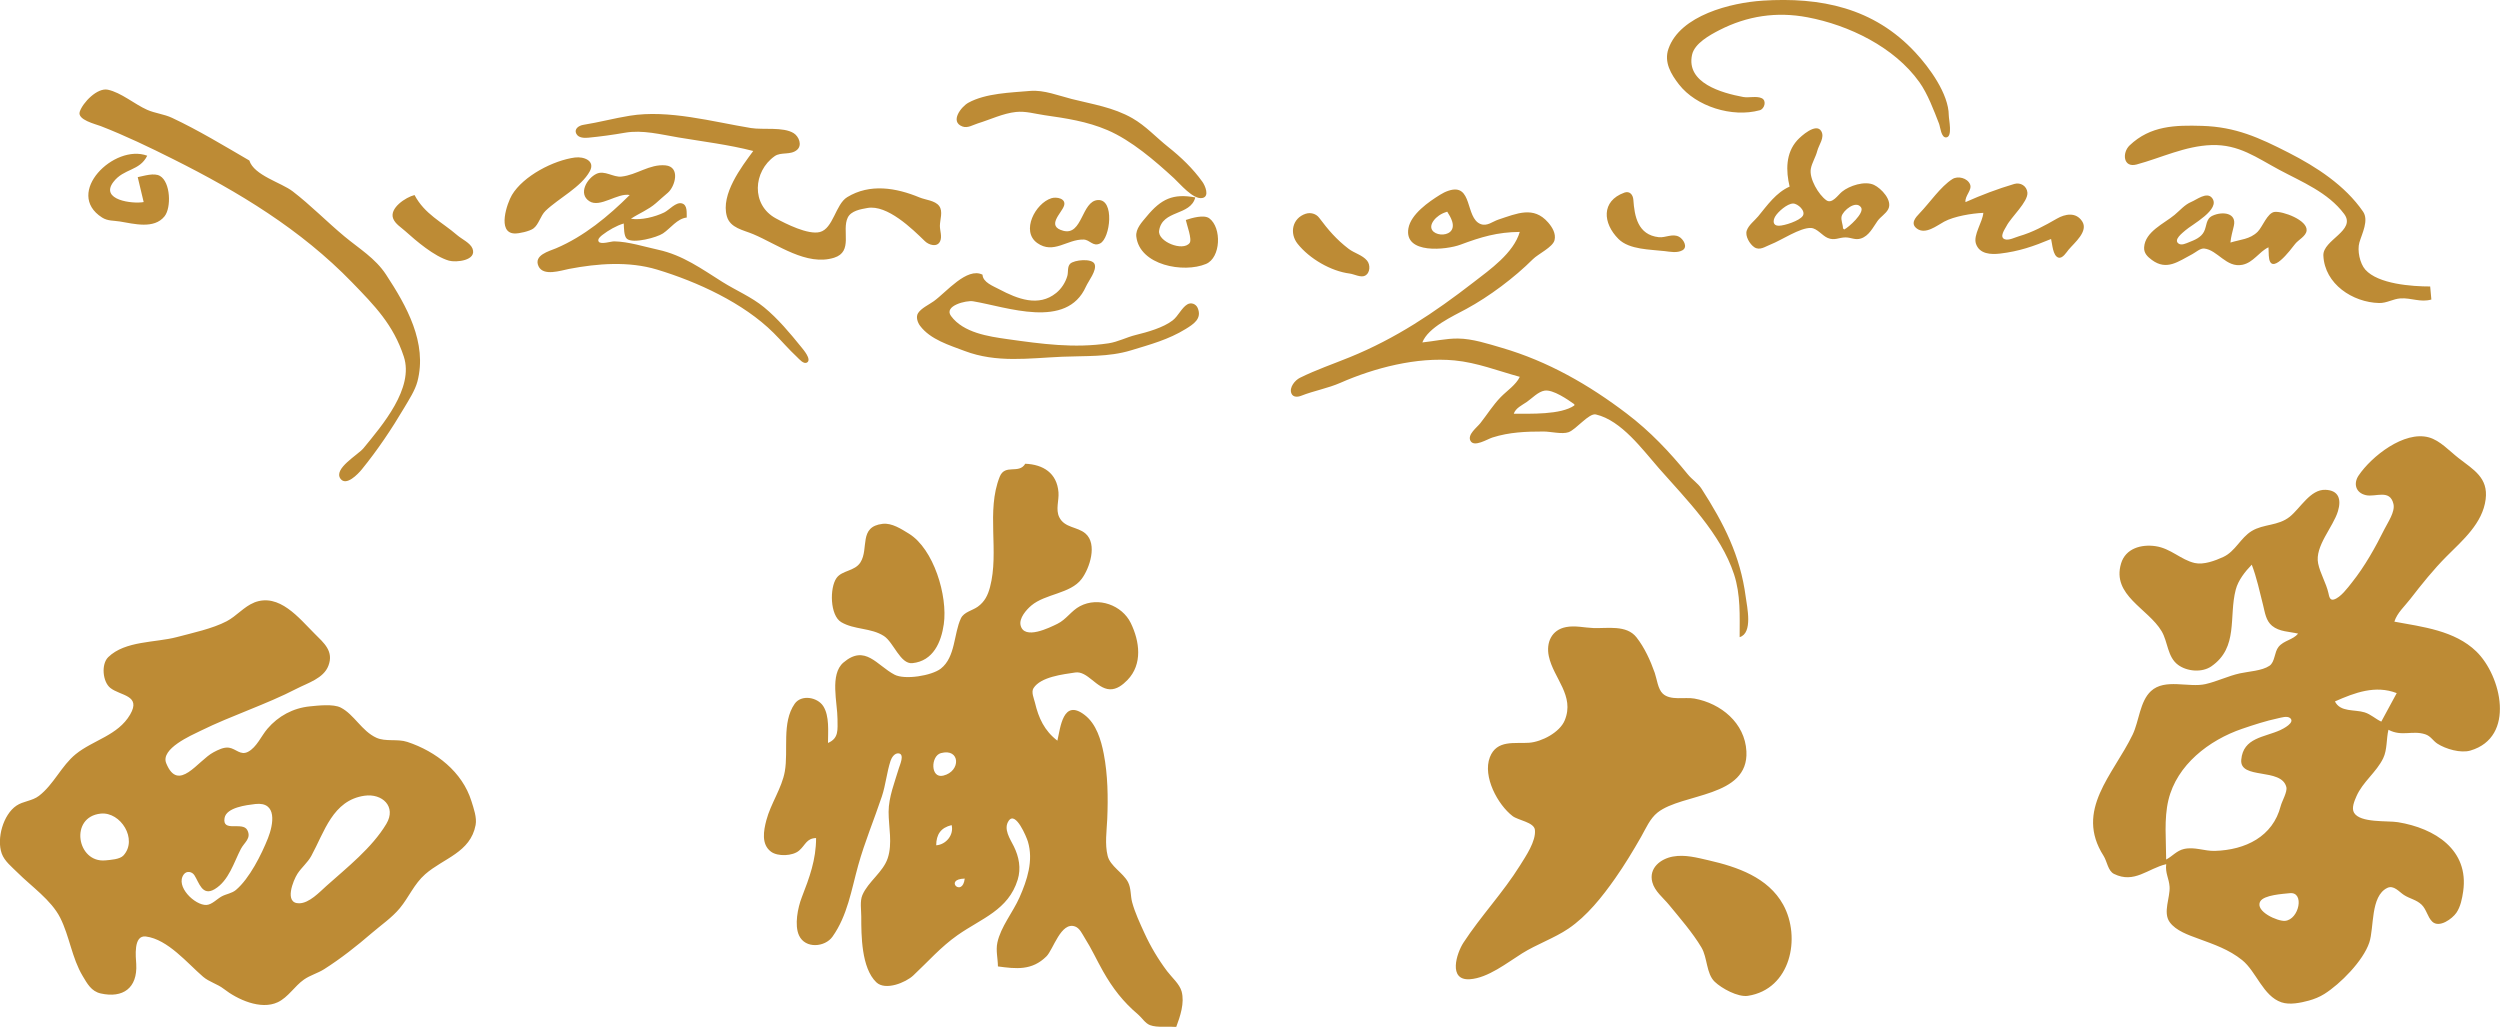 <?xml version="1.0" encoding="UTF-8" standalone="no"?>
<!-- Created with Inkscape (http://www.inkscape.org/) -->

<svg
   width="89.053mm"
   height="36.579mm"
   viewBox="0 0 89.053 36.579"
   version="1.1"
   id="svg2791"
   inkscape:version="1.2.2 (b0a8486541, 2022-12-01)"
   sodipodi:docname="name_zh_tl.svg"
   xmlns:inkscape="http://www.inkscape.org/namespaces/inkscape"
   xmlns:sodipodi="http://sodipodi.sourceforge.net/DTD/sodipodi-0.dtd"
   xmlns="http://www.w3.org/2000/svg"
   xmlns:svg="http://www.w3.org/2000/svg">
  <sodipodi:namedview
     id="namedview2793"
     pagecolor="#ffffff"
     bordercolor="#666666"
     borderopacity="1.0"
     inkscape:showpageshadow="2"
     inkscape:pageopacity="0.0"
     inkscape:pagecheckerboard="0"
     inkscape:deskcolor="#d1d1d1"
     inkscape:document-units="mm"
     showgrid="false"
     inkscape:zoom="256"
     inkscape:cx="35.095703"
     inkscape:cy="133.51758"
     inkscape:window-width="1920"
     inkscape:window-height="1039"
     inkscape:window-x="0"
     inkscape:window-y="0"
     inkscape:window-maximized="1"
     inkscape:current-layer="layer1" />
  <defs
     id="defs2788" />
  <g
     inkscape:label="Layer 1"
     inkscape:groupmode="layer"
     id="layer1"
     transform="translate(-12.752,-94.853)">
    <path
       style="fill:#bd8b35;stroke:none;stroke-width:0.042"
       d="m 75.524,94.878 c -1.097,0.071 -2.925,0.516 -3.34,1.714 -0.166,0.478 0.094,0.908 0.376,1.27 0.611,0.784 1.892,1.188 2.877,0.918 0.167,-0.046 0.254,-0.338 0.074,-0.427 -0.182,-0.09 -0.464,-0.008 -0.664,-0.045 -0.76,-0.142 -2.041,-0.496 -1.822,-1.504 0.089,-0.407 0.636,-0.705 0.975,-0.879 0.99,-0.507 2.035,-0.664 3.133,-0.457 1.479,0.279 3.095,1.059 3.988,2.309 0.299,0.419 0.515,1.003 0.702,1.482 0.047,0.122 0.074,0.512 0.261,0.488 0.227,-0.029 0.087,-0.629 0.086,-0.785 -0.004,-0.764 -0.69,-1.703 -1.193,-2.242 -1.483,-1.595 -3.374,-1.977 -5.454,-1.843 m -53.89,5.693 c -0.894,-0.52 -1.814,-1.079 -2.752,-1.519 -0.287,-0.135 -0.602,-0.16 -0.889,-0.287 -0.446,-0.198 -0.924,-0.614 -1.397,-0.715 -0.378,-0.081 -0.895,0.459 -1.003,0.785 -0.095,0.287 0.562,0.439 0.749,0.511 0.88,0.343 1.737,0.754 2.582,1.178 2.333,1.168 4.543,2.504 6.369,4.388 0.81,0.836 1.47,1.506 1.844,2.644 0.37,1.126 -0.764,2.444 -1.435,3.263 -0.197,0.24 -1.085,0.732 -0.819,1.09 0.202,0.273 0.621,-0.167 0.756,-0.332 0.56,-0.687 1.065,-1.44 1.515,-2.201 0.165,-0.28 0.385,-0.616 0.468,-0.931 0.361,-1.379 -0.39,-2.7 -1.118,-3.81 -0.384,-0.586 -0.961,-0.926 -1.483,-1.361 -0.625,-0.52 -1.202,-1.113 -1.845,-1.606 -0.403,-0.309 -1.378,-0.568 -1.541,-1.097 m 27.813,-2.478 c -0.691,0.061 -1.579,0.079 -2.201,0.421 -0.251,0.138 -0.672,0.674 -0.211,0.846 0.188,0.07 0.375,-0.057 0.55,-0.111 0.438,-0.134 0.896,-0.357 1.355,-0.406 0.349,-0.037 0.675,0.065 1.016,0.114 0.775,0.111 1.517,0.221 2.244,0.532 0.853,0.365 1.693,1.091 2.371,1.714 0.214,0.196 0.678,0.765 1.007,0.705 0.275,-0.05 0.098,-0.448 0.007,-0.575 -0.34,-0.476 -0.767,-0.884 -1.226,-1.248 -0.428,-0.341 -0.791,-0.745 -1.27,-1.02 -0.68,-0.389 -1.419,-0.497 -2.159,-0.684 -0.464,-0.117 -0.996,-0.331 -1.482,-0.288 m -9.864,2.139 c -0.425,0.574 -1.163,1.545 -0.94,2.328 0.119,0.419 0.588,0.487 0.94,0.636 0.868,0.366 1.901,1.144 2.879,0.839 0.691,-0.216 0.263,-0.968 0.487,-1.43 0.118,-0.243 0.459,-0.299 0.699,-0.342 0.708,-0.128 1.601,0.745 2.05,1.183 0.137,0.134 0.439,0.233 0.543,-0.002 0.073,-0.164 -0.01,-0.373 -0.01,-0.544 0,-0.218 0.12,-0.517 -0.027,-0.71 -0.149,-0.197 -0.48,-0.212 -0.694,-0.301 -0.84,-0.349 -1.775,-0.505 -2.582,-0.011 -0.414,0.253 -0.496,1.122 -0.974,1.242 -0.419,0.106 -1.209,-0.294 -1.566,-0.487 -0.889,-0.483 -0.811,-1.674 -0.042,-2.216 0.225,-0.159 0.558,-0.027 0.791,-0.22 0.203,-0.168 0.071,-0.483 -0.114,-0.599 -0.374,-0.233 -1.089,-0.112 -1.523,-0.183 -1.367,-0.224 -2.929,-0.663 -4.318,-0.438 -0.553,0.089 -1.098,0.236 -1.651,0.324 -0.155,0.025 -0.348,0.142 -0.245,0.328 0.076,0.138 0.277,0.144 0.414,0.131 0.433,-0.041 0.883,-0.103 1.312,-0.178 0.627,-0.11 1.288,0.065 1.905,0.168 0.884,0.148 1.801,0.259 2.667,0.483 m 59.775,5.292 -0.042,-0.466 c -0.644,0 -1.855,-0.084 -2.312,-0.601 -0.194,-0.219 -0.292,-0.685 -0.21,-0.966 0.092,-0.317 0.345,-0.788 0.13,-1.101 -0.643,-0.934 -1.661,-1.592 -2.645,-2.095 -1.055,-0.539 -1.894,-0.923 -3.09,-0.958 -0.953,-0.028 -1.836,-0.011 -2.579,0.695 -0.273,0.26 -0.234,0.811 0.25,0.68 0.877,-0.237 1.731,-0.661 2.667,-0.691 0.975,-0.031 1.604,0.448 2.413,0.881 0.807,0.432 1.735,0.802 2.311,1.572 0.443,0.593 -0.765,0.923 -0.74,1.482 0.044,1.016 1.048,1.669 1.985,1.691 0.272,0.007 0.498,-0.148 0.762,-0.165 0.378,-0.025 0.718,0.153 1.101,0.04 m -22.86,-4.022 c -0.484,0.213 -0.795,0.663 -1.12,1.058 -0.131,0.159 -0.339,0.308 -0.408,0.508 -0.067,0.195 0.108,0.484 0.267,0.592 0.197,0.133 0.395,-0.025 0.584,-0.097 0.374,-0.143 1.053,-0.608 1.439,-0.587 0.218,0.012 0.395,0.271 0.593,0.355 0.248,0.105 0.394,-0.019 0.635,-0.019 0.199,-8e-5 0.344,0.106 0.55,0.038 0.289,-0.095 0.425,-0.39 0.588,-0.62 0.109,-0.154 0.298,-0.258 0.384,-0.425 0.161,-0.312 -0.25,-0.742 -0.507,-0.863 -0.328,-0.155 -0.88,0.028 -1.143,0.244 -0.14,0.115 -0.352,0.447 -0.556,0.302 -0.274,-0.196 -0.615,-0.768 -0.552,-1.12 0.038,-0.211 0.175,-0.42 0.229,-0.635 0.056,-0.22 0.278,-0.482 0.14,-0.71 -0.182,-0.301 -0.715,0.176 -0.856,0.333 -0.411,0.458 -0.403,1.083 -0.268,1.647 m -58.843,-0.339 0.212,0.889 c -0.394,0.073 -1.572,-0.072 -1.077,-0.718 0.373,-0.487 0.93,-0.38 1.204,-0.933 -1.175,-0.44 -2.973,1.333 -1.608,2.202 0.203,0.129 0.41,0.104 0.634,0.141 0.493,0.08 1.218,0.283 1.591,-0.185 0.246,-0.309 0.214,-1.215 -0.161,-1.436 -0.21,-0.125 -0.573,-6.8e-4 -0.795,0.041 m 15.579,-0.7 c -0.769,0.101 -1.842,0.655 -2.249,1.336 -0.168,0.281 -0.539,1.345 0.09,1.371 0.162,0.007 0.54,-0.08 0.671,-0.175 0.197,-0.143 0.254,-0.457 0.437,-0.633 0.462,-0.445 1.268,-0.84 1.577,-1.411 0.203,-0.376 -0.223,-0.527 -0.526,-0.487 m 1.947,1.335 c -0.761,0.759 -1.635,1.479 -2.625,1.899 -0.248,0.105 -0.807,0.242 -0.624,0.639 0.17,0.368 0.796,0.152 1.089,0.095 1.014,-0.194 2.126,-0.28 3.133,0.024 1.433,0.434 3.075,1.185 4.149,2.253 0.285,0.284 0.544,0.59 0.839,0.864 0.075,0.07 0.238,0.273 0.361,0.189 0.162,-0.11 -0.141,-0.459 -0.211,-0.545 -0.403,-0.498 -0.831,-1.012 -1.328,-1.42 -0.449,-0.368 -0.993,-0.594 -1.482,-0.901 -0.731,-0.459 -1.409,-0.955 -2.286,-1.146 -0.501,-0.109 -1.053,-0.289 -1.566,-0.299 -0.117,-0.002 -0.477,0.122 -0.554,0.011 -0.061,-0.088 0.073,-0.195 0.131,-0.24 0.215,-0.166 0.501,-0.331 0.761,-0.408 0.011,0.141 -0.002,0.454 0.116,0.549 0.224,0.179 1.069,-0.052 1.281,-0.195 0.275,-0.185 0.505,-0.528 0.847,-0.566 -0.008,-0.162 0.034,-0.45 -0.174,-0.504 -0.214,-0.057 -0.453,0.238 -0.63,0.324 -0.332,0.159 -0.819,0.282 -1.185,0.223 0.294,-0.194 0.622,-0.319 0.889,-0.553 0.141,-0.123 0.28,-0.25 0.423,-0.37 0.264,-0.222 0.462,-0.931 -0.085,-0.979 -0.566,-0.05 -1.02,0.343 -1.566,0.401 -0.29,0.031 -0.601,-0.237 -0.889,-0.099 -0.34,0.162 -0.66,0.713 -0.252,0.976 0.381,0.246 1.005,-0.306 1.437,-0.222 m 48.218,0.635 c -0.026,0.333 -0.367,0.791 -0.263,1.101 0.125,0.373 0.537,0.388 0.856,0.351 0.679,-0.08 1.187,-0.256 1.82,-0.52 0.044,0.17 0.058,0.601 0.262,0.663 0.147,0.045 0.286,-0.19 0.362,-0.282 0.206,-0.246 0.717,-0.656 0.482,-1.012 -0.223,-0.338 -0.606,-0.261 -0.895,-0.096 -0.445,0.255 -0.86,0.486 -1.355,0.629 -0.137,0.04 -0.359,0.157 -0.501,0.109 -0.215,-0.073 0.002,-0.366 0.06,-0.478 0.161,-0.312 0.77,-0.858 0.742,-1.185 -0.02,-0.236 -0.248,-0.375 -0.47,-0.308 -0.599,0.178 -1.163,0.392 -1.736,0.647 -0.029,-0.229 0.247,-0.431 0.163,-0.633 -0.093,-0.226 -0.432,-0.313 -0.629,-0.188 -0.421,0.267 -0.81,0.846 -1.161,1.209 -0.151,0.156 -0.35,0.374 -0.103,0.555 0.306,0.224 0.707,-0.106 0.971,-0.248 0.358,-0.193 0.989,-0.296 1.393,-0.313 m -16.51,0.677 c -0.223,0.758 -1.057,1.34 -1.651,1.799 -1.397,1.081 -2.762,1.997 -4.403,2.665 -0.591,0.241 -1.204,0.45 -1.777,0.734 -0.175,0.086 -0.388,0.341 -0.306,0.553 0.057,0.148 0.226,0.136 0.348,0.088 0.451,-0.178 0.959,-0.268 1.397,-0.461 1.21,-0.532 2.724,-0.927 4.064,-0.799 0.808,0.077 1.552,0.374 2.328,0.585 -0.135,0.285 -0.457,0.495 -0.677,0.72 -0.277,0.284 -0.484,0.621 -0.729,0.931 -0.121,0.154 -0.47,0.407 -0.351,0.629 0.129,0.24 0.6,-0.061 0.783,-0.119 0.602,-0.191 1.19,-0.213 1.82,-0.213 0.255,0 0.658,0.105 0.889,0.025 0.273,-0.096 0.729,-0.69 0.974,-0.633 0.915,0.213 1.668,1.259 2.25,1.921 0.979,1.113 2.194,2.319 2.671,3.768 0.24,0.728 0.201,1.489 0.201,2.244 0.48,-0.145 0.264,-1.076 0.216,-1.439 -0.193,-1.467 -0.777,-2.61 -1.574,-3.849 -0.127,-0.196 -0.342,-0.33 -0.489,-0.512 -0.659,-0.809 -1.342,-1.531 -2.175,-2.164 -1.351,-1.028 -2.81,-1.863 -4.445,-2.341 -0.493,-0.144 -1.048,-0.327 -1.566,-0.332 -0.42,-0.005 -0.854,0.097 -1.27,0.139 0.21,-0.539 1.082,-0.93 1.566,-1.193 0.818,-0.443 1.715,-1.116 2.371,-1.771 0.189,-0.189 0.71,-0.429 0.772,-0.678 0.059,-0.234 -0.082,-0.465 -0.23,-0.634 -0.516,-0.591 -1.102,-0.32 -1.77,-0.1 -0.207,0.068 -0.4,0.249 -0.633,0.159 -0.557,-0.215 -0.268,-1.479 -1.145,-1.187 -0.105,0.035 -0.202,0.083 -0.296,0.142 -0.402,0.249 -1.043,0.691 -1.131,1.198 -0.161,0.933 1.356,0.767 1.85,0.583 0.741,-0.276 1.314,-0.449 2.117,-0.456 m 3.725,-1.399 c -0.831,0.3 -0.77,1.09 -0.208,1.651 0.386,0.385 1.137,0.371 1.647,0.432 0.199,0.024 0.44,0.074 0.627,-0.028 0.212,-0.116 0.033,-0.406 -0.12,-0.485 -0.235,-0.123 -0.48,0.043 -0.719,0.017 -0.752,-0.082 -0.866,-0.754 -0.906,-1.331 -0.013,-0.182 -0.13,-0.325 -0.321,-0.257 m -43.095,0.087 c -0.301,0.071 -0.916,0.469 -0.758,0.845 0.078,0.186 0.275,0.303 0.419,0.432 0.404,0.362 1.038,0.907 1.566,1.06 0.245,0.071 1.004,3.8e-4 0.838,-0.431 -0.078,-0.201 -0.384,-0.338 -0.541,-0.474 -0.561,-0.484 -1.159,-0.747 -1.524,-1.433 m 27.474,0.889 c 0.031,0.165 0.234,0.692 0.135,0.821 -0.24,0.312 -1.144,-0.052 -1.086,-0.44 0.113,-0.753 1.116,-0.517 1.289,-1.185 -0.793,-0.147 -1.218,0.055 -1.732,0.677 -0.163,0.197 -0.402,0.44 -0.369,0.72 0.121,1.022 1.684,1.307 2.482,0.973 0.53,-0.222 0.566,-1.29 0.118,-1.625 -0.19,-0.142 -0.632,-0.01 -0.837,0.059 m 38.566,0.974 c 8.5e-4,0.099 0.006,0.197 0.011,0.296 0.044,0.79 0.784,-0.221 0.941,-0.42 0.114,-0.144 0.382,-0.271 0.406,-0.469 0.044,-0.376 -0.852,-0.703 -1.142,-0.668 -0.255,0.031 -0.428,0.534 -0.601,0.706 -0.276,0.274 -0.621,0.275 -0.97,0.385 0.017,-0.203 0.075,-0.395 0.121,-0.593 0.109,-0.47 -0.405,-0.524 -0.755,-0.365 -0.251,0.114 -0.2,0.366 -0.311,0.576 -0.108,0.205 -0.333,0.293 -0.538,0.373 -0.1,0.039 -0.257,0.118 -0.361,0.048 -0.202,-0.137 0.144,-0.388 0.234,-0.47 0.226,-0.205 1.291,-0.757 0.948,-1.165 -0.185,-0.219 -0.543,0.07 -0.735,0.149 -0.231,0.096 -0.404,0.304 -0.594,0.462 -0.376,0.312 -1.05,0.597 -1.084,1.154 -0.013,0.211 0.122,0.338 0.279,0.453 0.525,0.386 0.933,0.056 1.439,-0.21 0.12,-0.063 0.281,-0.214 0.423,-0.199 0.476,0.051 0.785,0.693 1.355,0.58 0.397,-0.079 0.595,-0.463 0.931,-0.623 m -43.349,-1.75 c -0.574,0.179 -1.098,1.175 -0.507,1.596 0.58,0.413 1.067,-0.138 1.649,-0.123 0.234,0.006 0.333,0.268 0.593,0.137 0.361,-0.181 0.525,-1.586 -0.084,-1.544 -0.582,0.04 -0.544,1.275 -1.228,1.095 -0.628,-0.166 -0.06,-0.628 0.025,-0.892 0.084,-0.263 -0.272,-0.324 -0.448,-0.269 m 26.416,0.19 c 0.17,-0.002 0.464,0.265 0.345,0.442 -0.116,0.174 -0.649,0.348 -0.852,0.349 -0.215,0.002 -0.218,-0.18 -0.127,-0.332 0.1,-0.168 0.426,-0.456 0.635,-0.459 m 1.82,0.925 -0.042,-0.042 c -4.3e-4,-0.138 -0.079,-0.289 -0.05,-0.423 0.047,-0.21 0.513,-0.594 0.695,-0.32 0.129,0.194 -0.442,0.709 -0.603,0.786 m -14.139,-0.635 c 0.068,0.108 0.134,0.216 0.173,0.339 0.228,0.71 -1.104,0.559 -0.647,-0.035 0.05,-0.065 0.113,-0.12 0.179,-0.167 0.093,-0.066 0.187,-0.104 0.295,-0.137 m -5.038,0.072 c -0.486,0.158 -0.588,0.699 -0.292,1.071 0.422,0.53 1.184,0.976 1.858,1.061 0.155,0.02 0.393,0.152 0.541,0.077 0.192,-0.097 0.197,-0.39 0.076,-0.537 -0.168,-0.203 -0.453,-0.265 -0.657,-0.421 -0.437,-0.334 -0.729,-0.678 -1.049,-1.105 -0.108,-0.145 -0.306,-0.201 -0.477,-0.145 m -11.515,2.171 c -0.558,-0.279 -1.288,0.623 -1.736,0.944 -0.168,0.121 -0.447,0.248 -0.56,0.425 -0.087,0.136 -0.017,0.334 0.07,0.451 0.367,0.491 1.045,0.691 1.59,0.898 1.142,0.432 2.282,0.257 3.471,0.205 0.829,-0.036 1.651,0.017 2.455,-0.228 0.681,-0.208 1.334,-0.382 1.947,-0.761 0.279,-0.173 0.587,-0.366 0.428,-0.746 -0.061,-0.145 -0.233,-0.214 -0.374,-0.128 -0.199,0.121 -0.323,0.417 -0.519,0.569 -0.336,0.26 -0.9,0.417 -1.312,0.518 -0.331,0.081 -0.635,0.247 -0.974,0.298 -1.225,0.183 -2.385,0.022 -3.598,-0.149 -0.67,-0.095 -1.57,-0.225 -2.011,-0.825 -0.269,-0.366 0.55,-0.563 0.784,-0.524 1.203,0.2 3.336,1.015 4.022,-0.522 0.089,-0.2 0.394,-0.574 0.311,-0.798 -0.082,-0.223 -0.735,-0.155 -0.872,-0.017 -0.107,0.107 -0.062,0.299 -0.101,0.434 -0.066,0.233 -0.21,0.455 -0.397,0.607 -0.628,0.51 -1.38,0.212 -2.031,-0.132 -0.215,-0.114 -0.581,-0.247 -0.593,-0.517 m 21.082,4.614 v 0.042 c -0.483,0.34 -1.571,0.291 -2.159,0.296 0.068,-0.205 0.294,-0.304 0.466,-0.422 0.185,-0.128 0.406,-0.368 0.635,-0.402 0.301,-0.045 0.822,0.318 1.058,0.486 m 24.13,5.715 c 0.171,0.445 0.286,0.972 0.403,1.439 0.066,0.263 0.098,0.555 0.321,0.738 0.262,0.215 0.616,0.203 0.927,0.278 -0.186,0.225 -0.508,0.24 -0.696,0.47 -0.156,0.19 -0.124,0.539 -0.326,0.676 -0.268,0.181 -0.74,0.2 -1.052,0.269 -0.421,0.093 -0.812,0.289 -1.228,0.383 -0.597,0.135 -1.441,-0.212 -1.939,0.248 -0.398,0.366 -0.425,1.078 -0.654,1.552 -0.692,1.434 -2.075,2.689 -1.035,4.318 0.124,0.194 0.156,0.537 0.371,0.643 0.722,0.357 1.202,-0.191 1.86,-0.347 -0.04,0.319 0.1,0.506 0.12,0.804 0.026,0.379 -0.244,0.912 0.002,1.258 0.222,0.312 0.677,0.464 1.021,0.591 0.56,0.207 1.088,0.383 1.563,0.765 0.506,0.408 0.743,1.282 1.401,1.504 0.293,0.099 0.685,0.017 0.974,-0.062 0.192,-0.053 0.381,-0.129 0.55,-0.235 0.57,-0.357 1.384,-1.179 1.603,-1.833 0.177,-0.531 0.035,-1.653 0.641,-1.946 0.23,-0.111 0.421,0.14 0.592,0.251 0.207,0.135 0.445,0.168 0.631,0.347 0.175,0.17 0.21,0.439 0.377,0.602 0.251,0.243 0.719,-0.106 0.861,-0.314 0.148,-0.216 0.205,-0.506 0.242,-0.761 0.213,-1.483 -1.009,-2.251 -2.323,-2.466 -0.373,-0.061 -1.347,0.034 -1.565,-0.338 -0.098,-0.167 0.017,-0.425 0.085,-0.583 0.224,-0.515 0.71,-0.855 0.953,-1.355 0.149,-0.306 0.109,-0.689 0.188,-1.016 0.483,0.254 0.848,0.01 1.312,0.161 0.198,0.065 0.271,0.23 0.434,0.335 0.293,0.19 0.829,0.346 1.174,0.244 1.623,-0.479 1.099,-2.669 0.21,-3.53 -0.771,-0.748 -1.921,-0.877 -2.919,-1.062 0.1,-0.314 0.367,-0.548 0.565,-0.804 0.407,-0.526 0.828,-1.053 1.298,-1.524 0.567,-0.568 1.282,-1.174 1.389,-2.032 0.095,-0.764 -0.422,-1.046 -0.966,-1.467 -0.322,-0.249 -0.657,-0.627 -1.058,-0.737 -0.879,-0.242 -2.04,0.675 -2.501,1.358 -0.19,0.281 -0.112,0.615 0.257,0.7 0.347,0.08 0.858,-0.228 0.984,0.316 0.064,0.275 -0.2,0.654 -0.318,0.889 -0.334,0.667 -0.695,1.319 -1.161,1.905 -0.15,0.189 -0.404,0.538 -0.646,0.608 -0.146,0.042 -0.168,-0.125 -0.191,-0.227 -0.082,-0.365 -0.293,-0.695 -0.367,-1.058 -0.126,-0.612 0.538,-1.3 0.706,-1.863 0.125,-0.421 0.029,-0.743 -0.447,-0.76 -0.537,-0.02 -0.889,0.652 -1.27,0.959 -0.412,0.331 -0.933,0.252 -1.354,0.508 -0.4,0.243 -0.585,0.728 -1.016,0.926 -0.287,0.131 -0.696,0.287 -1.016,0.214 -0.491,-0.112 -0.853,-0.522 -1.397,-0.6 -0.505,-0.073 -1.065,0.078 -1.226,0.617 -0.339,1.135 0.962,1.6 1.445,2.413 0.227,0.383 0.203,0.918 0.587,1.2 0.323,0.237 0.854,0.279 1.184,0.051 0.975,-0.675 0.614,-1.763 0.869,-2.733 0.087,-0.334 0.335,-0.647 0.571,-0.889 m -43.688,-3.598 c -0.228,0.391 -0.723,-0.007 -0.912,0.466 -0.49,1.228 -0.01,2.666 -0.347,3.937 -0.076,0.285 -0.188,0.515 -0.435,0.693 -0.189,0.136 -0.493,0.188 -0.599,0.412 -0.259,0.546 -0.191,1.384 -0.718,1.794 -0.324,0.252 -1.28,0.407 -1.647,0.215 -0.635,-0.333 -1.045,-1.092 -1.82,-0.433 -0.497,0.423 -0.212,1.437 -0.212,2.018 0,0.37 0.055,0.68 -0.339,0.847 0,-0.402 0.058,-0.959 -0.169,-1.312 -0.207,-0.321 -0.782,-0.422 -1.018,-0.083 -0.467,0.671 -0.217,1.653 -0.351,2.411 -0.105,0.593 -0.502,1.146 -0.657,1.736 -0.097,0.368 -0.189,0.858 0.165,1.121 0.241,0.18 0.774,0.158 1.001,-0.039 0.23,-0.199 0.261,-0.436 0.605,-0.447 0,0.774 -0.236,1.407 -0.511,2.117 -0.14,0.362 -0.267,0.987 -0.096,1.354 0.224,0.483 0.925,0.417 1.191,0.043 0.536,-0.755 0.674,-1.669 0.916,-2.54 0.23,-0.828 0.57,-1.637 0.843,-2.455 0.138,-0.415 0.175,-0.86 0.31,-1.27 0.04,-0.12 0.149,-0.291 0.3,-0.263 0.202,0.038 0.032,0.409 -6.7e-4,0.517 -0.15,0.5 -0.369,1.044 -0.369,1.566 0,0.54 0.144,1.123 -0.032,1.651 -0.165,0.496 -0.695,0.831 -0.902,1.312 -0.093,0.217 -0.04,0.53 -0.04,0.762 0,0.673 0.003,1.831 0.535,2.343 0.323,0.311 1.047,0.011 1.316,-0.24 0.527,-0.493 0.982,-1.019 1.578,-1.437 0.857,-0.602 1.809,-0.89 2.144,-1.978 0.124,-0.404 0.045,-0.814 -0.138,-1.185 -0.128,-0.26 -0.388,-0.626 -0.179,-0.918 0.247,-0.345 0.631,0.585 0.68,0.748 0.203,0.677 -0.026,1.369 -0.3,1.99 -0.233,0.527 -0.667,1.043 -0.788,1.609 -0.06,0.281 0.018,0.565 0.02,0.847 0.651,0.088 1.211,0.153 1.727,-0.357 0.246,-0.244 0.517,-1.25 1.023,-1.065 0.165,0.06 0.255,0.269 0.342,0.407 0.244,0.384 0.428,0.791 0.651,1.185 0.343,0.607 0.719,1.094 1.252,1.544 0.139,0.118 0.249,0.312 0.424,0.378 0.262,0.099 0.649,0.032 0.931,0.068 0.142,-0.381 0.305,-0.859 0.193,-1.27 -0.072,-0.264 -0.354,-0.504 -0.516,-0.72 -0.314,-0.418 -0.59,-0.879 -0.807,-1.355 -0.158,-0.345 -0.341,-0.736 -0.439,-1.101 -0.064,-0.235 -0.032,-0.499 -0.148,-0.72 -0.175,-0.331 -0.632,-0.564 -0.724,-0.931 -0.105,-0.418 -0.034,-0.89 -0.015,-1.312 0.033,-0.762 0.021,-1.579 -0.125,-2.328 -0.096,-0.491 -0.262,-1.059 -0.678,-1.379 -0.778,-0.6 -0.865,0.46 -0.973,0.914 -0.462,-0.353 -0.669,-0.804 -0.799,-1.355 -0.035,-0.148 -0.142,-0.374 -0.051,-0.516 0.259,-0.405 1.055,-0.491 1.485,-0.557 0.437,-0.067 0.757,0.574 1.228,0.598 0.252,0.013 0.467,-0.159 0.633,-0.33 0.547,-0.564 0.435,-1.381 0.118,-2.031 -0.309,-0.635 -1.152,-0.945 -1.809,-0.6 -0.307,0.161 -0.49,0.476 -0.804,0.629 -0.28,0.137 -1.182,0.587 -1.311,0.055 -0.062,-0.255 0.205,-0.557 0.38,-0.705 0.502,-0.425 1.392,-0.417 1.793,-0.947 0.288,-0.381 0.572,-1.245 0.137,-1.62 -0.286,-0.247 -0.744,-0.195 -0.933,-0.581 -0.136,-0.277 -0.005,-0.595 -0.028,-0.888 -0.055,-0.686 -0.545,-0.989 -1.181,-1.016 m -5.08,2.14 c -0.87,0.101 -0.482,0.881 -0.793,1.373 -0.204,0.322 -0.656,0.278 -0.854,0.56 -0.246,0.351 -0.234,1.331 0.17,1.57 0.468,0.276 1.058,0.196 1.519,0.493 0.348,0.224 0.584,1.012 1.016,0.967 0.741,-0.076 1.026,-0.746 1.118,-1.389 0.144,-1.007 -0.359,-2.682 -1.245,-3.225 -0.264,-0.162 -0.606,-0.387 -0.931,-0.349 m -22.394,2.807 c -0.353,0.141 -0.632,0.484 -0.974,0.663 -0.51,0.267 -1.219,0.416 -1.778,0.565 -0.763,0.203 -1.835,0.125 -2.441,0.713 -0.259,0.251 -0.199,0.879 0.072,1.096 0.358,0.287 1.113,0.253 0.708,0.949 -0.435,0.747 -1.318,0.908 -1.938,1.411 -0.513,0.417 -0.784,1.083 -1.312,1.487 -0.242,0.185 -0.559,0.184 -0.803,0.35 -0.469,0.318 -0.711,1.175 -0.521,1.705 0.096,0.269 0.366,0.482 0.562,0.677 0.492,0.493 1.2,0.976 1.52,1.609 0.333,0.66 0.416,1.433 0.8,2.074 0.164,0.274 0.308,0.547 0.643,0.623 0.79,0.177 1.314,-0.19 1.266,-1.046 -0.014,-0.249 -0.111,-1.041 0.343,-0.983 0.784,0.101 1.485,0.959 2.036,1.432 0.222,0.19 0.512,0.257 0.74,0.435 0.479,0.373 1.314,0.762 1.923,0.474 0.37,-0.175 0.599,-0.573 0.931,-0.806 0.224,-0.157 0.489,-0.224 0.72,-0.37 0.595,-0.378 1.159,-0.823 1.693,-1.283 0.333,-0.287 0.721,-0.55 1.002,-0.889 0.326,-0.393 0.51,-0.864 0.904,-1.21 0.652,-0.572 1.612,-0.772 1.797,-1.754 0.05,-0.266 -0.07,-0.594 -0.148,-0.847 -0.324,-1.046 -1.261,-1.775 -2.285,-2.113 -0.353,-0.117 -0.77,0.002 -1.101,-0.148 -0.523,-0.238 -0.79,-0.829 -1.271,-1.075 -0.266,-0.136 -0.808,-0.072 -1.1,-0.043 -0.598,0.06 -1.123,0.344 -1.511,0.797 -0.219,0.256 -0.383,0.661 -0.691,0.822 -0.267,0.139 -0.428,-0.108 -0.677,-0.147 -0.185,-0.029 -0.392,0.079 -0.55,0.162 -0.561,0.294 -1.255,1.463 -1.688,0.39 -0.208,-0.515 0.889,-0.989 1.223,-1.153 1.127,-0.554 2.327,-0.933 3.429,-1.503 0.393,-0.203 0.954,-0.364 1.126,-0.815 0.197,-0.516 -0.153,-0.806 -0.491,-1.143 -0.55,-0.547 -1.263,-1.465 -2.159,-1.107 m 46.736,0.873 c -0.517,0.098 -0.716,0.555 -0.613,1.039 0.168,0.788 0.933,1.402 0.565,2.286 -0.178,0.427 -0.815,0.76 -1.264,0.795 -0.508,0.039 -1.157,-0.121 -1.402,0.517 -0.263,0.688 0.284,1.69 0.809,2.094 0.197,0.152 0.765,0.22 0.796,0.49 0.046,0.403 -0.327,0.943 -0.529,1.268 -0.605,0.971 -1.396,1.802 -2.016,2.752 -0.242,0.371 -0.558,1.352 0.224,1.303 0.647,-0.041 1.333,-0.589 1.863,-0.92 0.526,-0.329 1.145,-0.54 1.651,-0.882 0.663,-0.448 1.207,-1.138 1.663,-1.787 0.335,-0.477 0.637,-0.976 0.926,-1.482 0.168,-0.295 0.315,-0.651 0.587,-0.867 0.882,-0.7 3.25,-0.523 3.165,-2.181 -0.052,-1.01 -0.909,-1.709 -1.854,-1.879 -0.336,-0.06 -0.852,0.082 -1.125,-0.175 -0.175,-0.164 -0.21,-0.52 -0.286,-0.74 -0.154,-0.438 -0.364,-0.902 -0.653,-1.268 -0.356,-0.451 -1.035,-0.31 -1.534,-0.329 -0.327,-0.012 -0.643,-0.097 -0.974,-0.034 m 29.591,2.351 -0.55,1.016 c -0.208,-0.095 -0.37,-0.259 -0.593,-0.329 -0.358,-0.112 -0.865,10e-4 -1.058,-0.39 0.715,-0.317 1.444,-0.588 2.201,-0.296 m -8.213,5.927 c 0,-0.688 -0.081,-1.443 0.08,-2.117 0.3,-1.254 1.447,-2.136 2.629,-2.54 0.414,-0.141 0.842,-0.281 1.27,-0.372 0.117,-0.025 0.333,-0.097 0.438,-0.008 0.188,0.16 -0.253,0.382 -0.353,0.428 -0.571,0.259 -1.319,0.267 -1.389,1.053 -0.065,0.724 1.429,0.273 1.606,0.975 0.043,0.171 -0.155,0.498 -0.201,0.676 -0.281,1.091 -1.256,1.565 -2.344,1.598 -0.377,0.011 -0.718,-0.154 -1.101,-0.068 -0.261,0.059 -0.41,0.258 -0.635,0.376 m -43.645,-3.791 c 0.692,-0.187 0.721,0.649 0.084,0.802 -0.464,0.112 -0.449,-0.704 -0.084,-0.802 m -20.532,1.518 c 0.633,-0.091 1.145,0.389 0.778,1.003 -0.512,0.855 -1.398,1.552 -2.132,2.208 -0.249,0.222 -0.611,0.617 -0.973,0.621 -0.549,0.007 -0.21,-0.822 -0.062,-1.051 0.147,-0.227 0.363,-0.398 0.493,-0.635 0.466,-0.849 0.761,-1.983 1.896,-2.146 m -3.895,0.296 c 0.8,-0.094 0.65,0.728 0.457,1.216 -0.23,0.58 -0.659,1.438 -1.142,1.845 -0.144,0.121 -0.338,0.14 -0.501,0.226 -0.169,0.089 -0.353,0.299 -0.55,0.308 -0.411,0.018 -1.122,-0.667 -0.805,-1.09 0.101,-0.135 0.291,-0.101 0.376,0.03 0.169,0.26 0.278,0.763 0.722,0.498 0.509,-0.305 0.684,-0.956 0.935,-1.435 0.122,-0.233 0.383,-0.377 0.227,-0.672 -0.167,-0.314 -0.9,0.096 -0.809,-0.428 0.065,-0.378 0.785,-0.461 1.091,-0.498 m -5.503,0.341 c 0.712,-0.074 1.331,0.919 0.811,1.491 -0.127,0.14 -0.461,0.157 -0.641,0.175 -1.019,0.1 -1.291,-1.55 -0.169,-1.666 m 30.311,0.409 c 0.086,0.352 -0.201,0.696 -0.55,0.72 0.003,-0.387 0.162,-0.626 0.55,-0.72 m 25.696,1.12 c -0.444,0.08 -0.869,0.411 -0.738,0.912 0.085,0.326 0.387,0.555 0.592,0.804 0.388,0.473 0.848,1 1.159,1.524 0.217,0.366 0.168,0.928 0.472,1.22 0.249,0.239 0.829,0.556 1.183,0.502 1.524,-0.234 1.901,-2.076 1.257,-3.246 -0.538,-0.976 -1.644,-1.349 -2.654,-1.581 -0.414,-0.095 -0.843,-0.212 -1.27,-0.135 m -25.231,0.785 c -0.078,0.69 -0.761,0.018 0,0 m 47.202,0.52 c 0.531,-0.056 0.335,0.938 -0.169,0.986 -0.259,0.025 -1.08,-0.337 -0.886,-0.69 0.129,-0.234 0.814,-0.27 1.055,-0.296"
       id="path323"
       sodipodi:nodetypes="cccccccccccsccccssscsssssssscsssccsscscsccccssccsccscssscssscscscssccscccccccsscsscsccccccccsccscccccccssccccccssssccscccsccscssssccscscscccsccccsccscsccccccccssccccccsccccccsccccscccccscccsccccccccsssccccccscccccccccccsccscccccsccccccccscccccccccccccsssccsccscccccccccccccccccccscccccccsscsscccccsccsscccccscccccsccccccccccccccccccssccssccccccccccccccccccscscscsccscccscsccccccccssssssscscscsscscssscccsscsccsssscsscsscccccccccccccccssscccssscccccccscssscsccsssscssccscscsccssssscsccscscssscscscsccccsccscssccccccscccccccsccccsssccccssccsccsscscccsscsscssssccsccccccccccscsccccscc" />
  </g>
</svg>
